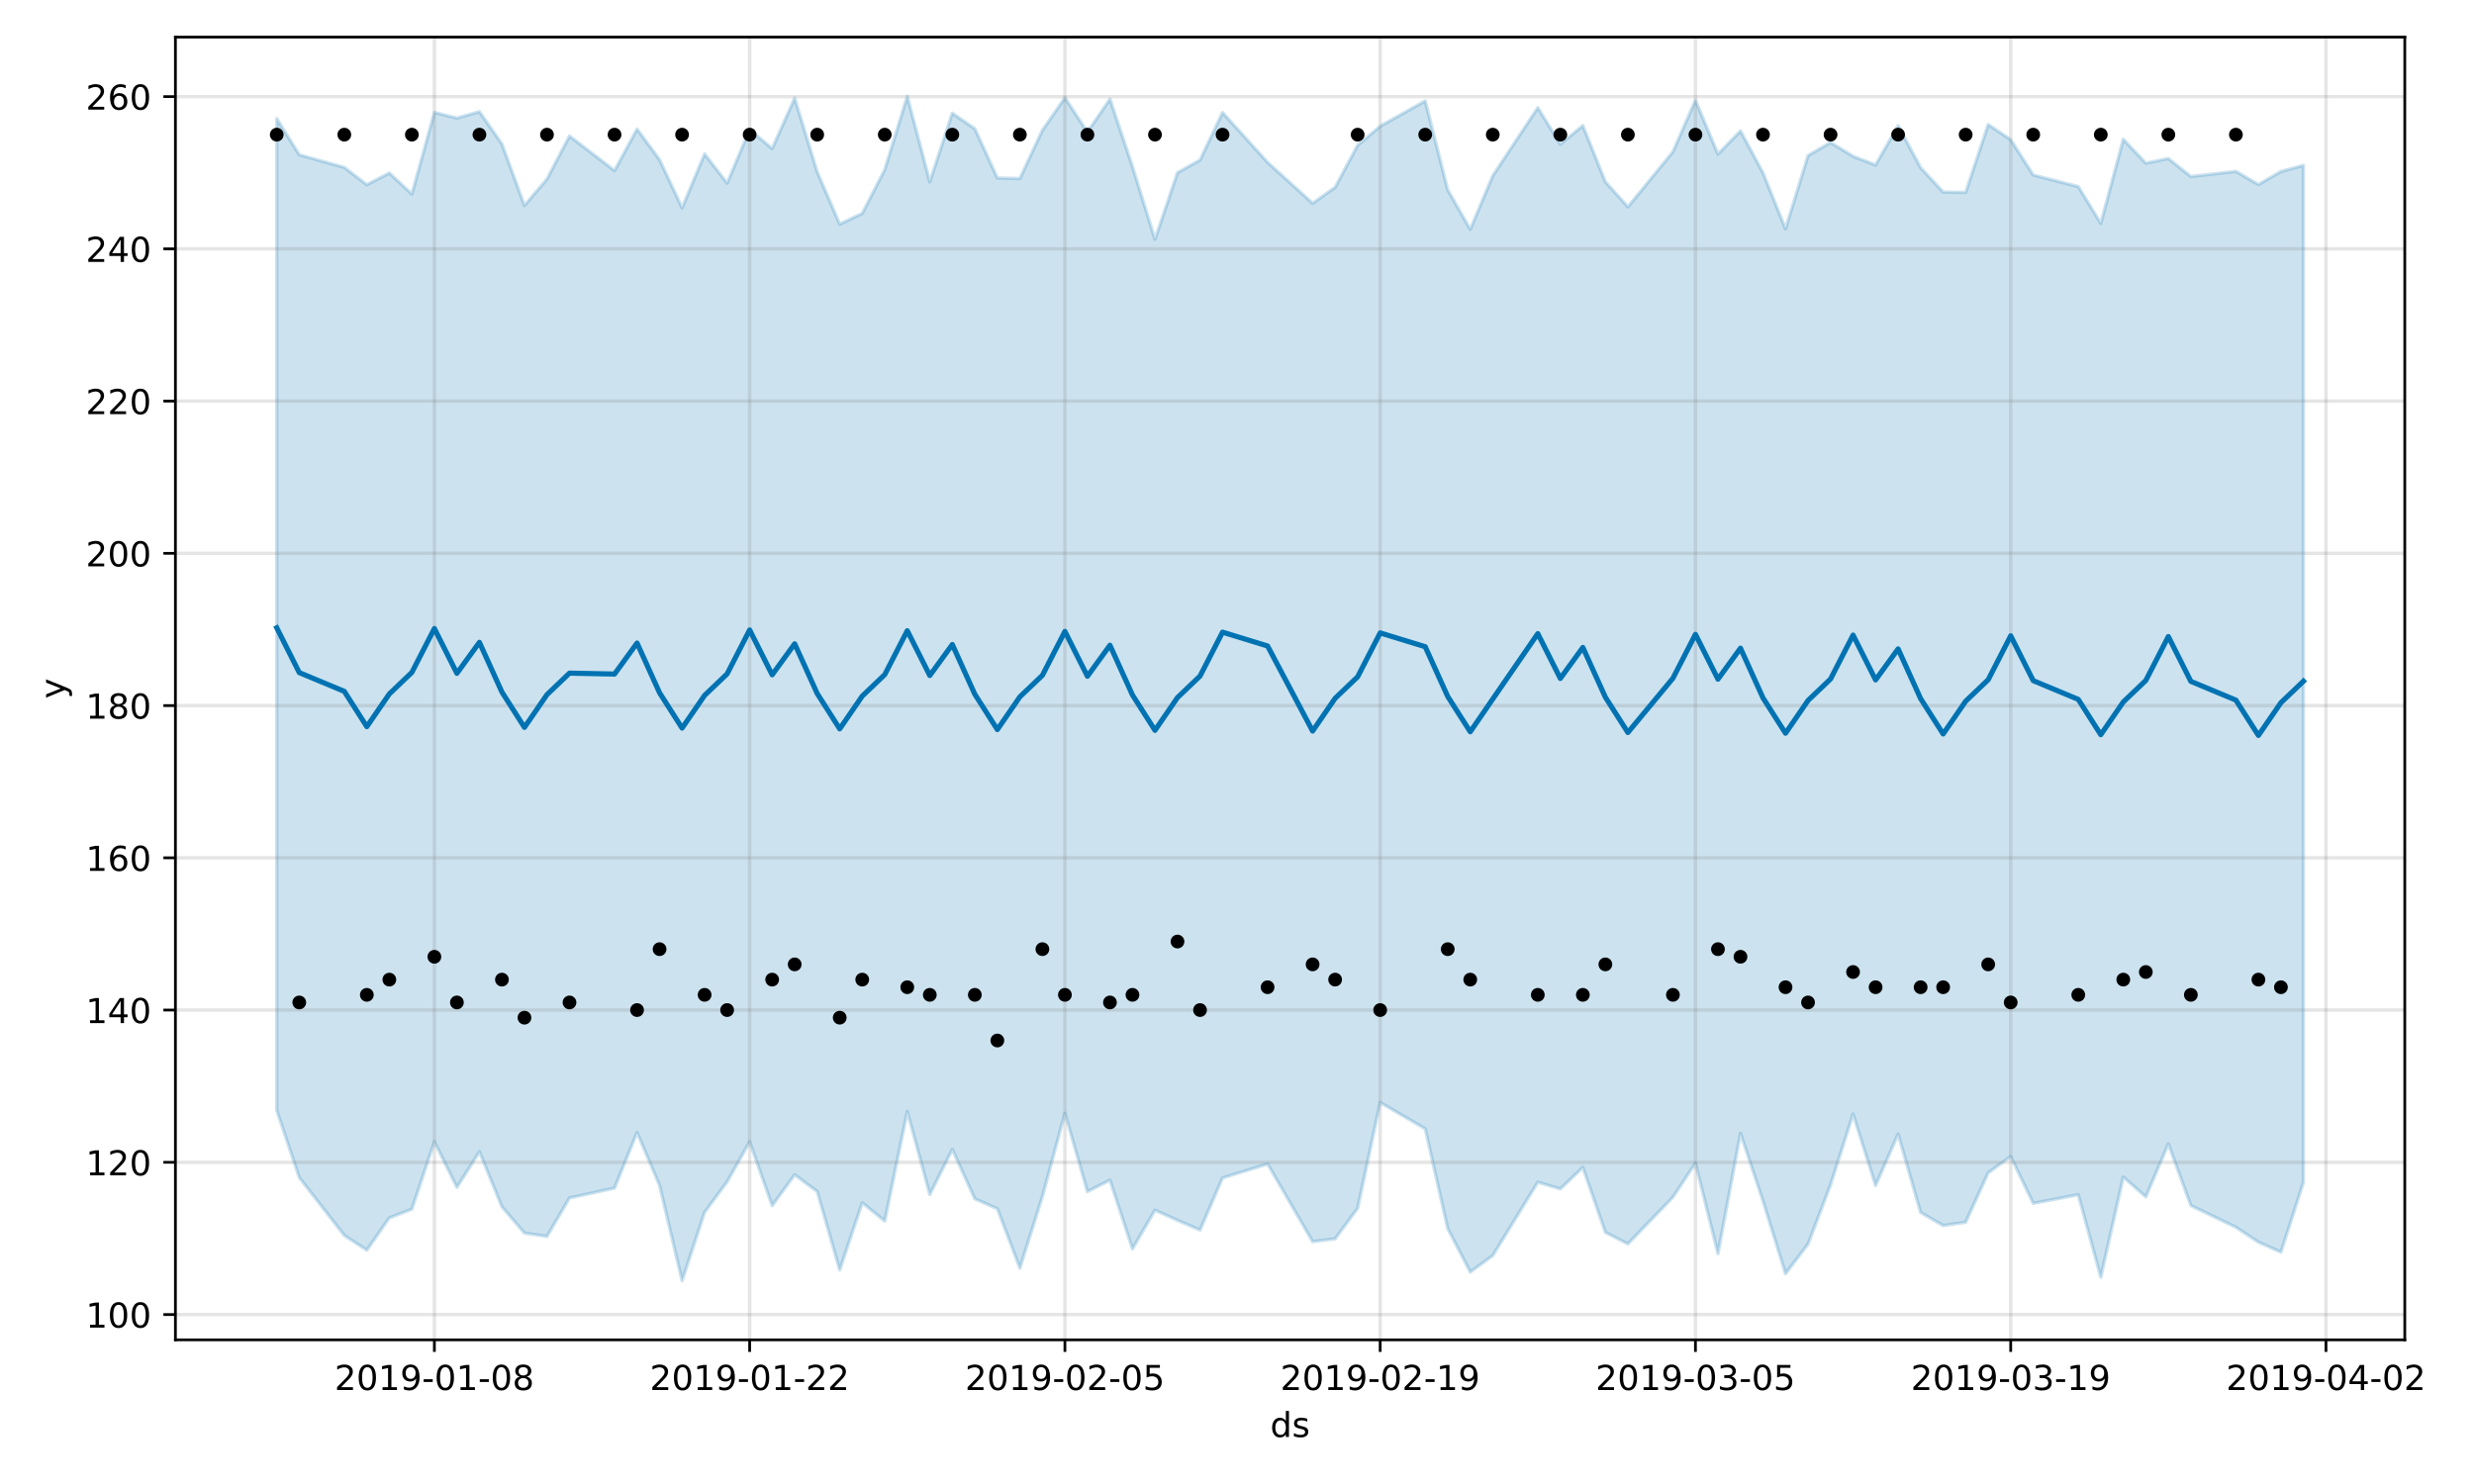 <?xml version="1.0" encoding="utf-8" standalone="no"?>
<!DOCTYPE svg PUBLIC "-//W3C//DTD SVG 1.1//EN"
  "http://www.w3.org/Graphics/SVG/1.1/DTD/svg11.dtd">
<!-- Created with matplotlib (https://matplotlib.org/) -->
<svg height="432pt" version="1.1" viewBox="0 0 720 432" width="720pt" xmlns="http://www.w3.org/2000/svg" xmlns:xlink="http://www.w3.org/1999/xlink">
 <defs>
  <style type="text/css">
*{stroke-linecap:butt;stroke-linejoin:round;}
  </style>
 </defs>
 <g id="figure_1">
  <g id="patch_1">
   <path d="M 0 432 
L 720 432 
L 720 0 
L 0 0 
z
" style="fill:#ffffff;"/>
  </g>
  <g id="axes_1">
   <g id="patch_2">
    <path d="M 51.05 390.04 
L 699.857 390.04 
L 699.857 10.8 
L 51.05 10.8 
z
" style="fill:#ffffff;"/>
   </g>
   <g id="PolyCollection_1">
    <defs>
     <path d="M 80.541 -397.468 
L 80.541 -108.766 
L 87.095 -89.204 
L 100.202 -72.346 
L 106.756 -68.083 
L 113.309 -77.482 
L 119.863 -80.003 
L 126.417 -99.634 
L 132.97 -86.35 
L 139.524 -96.705 
L 146.077 -80.695 
L 152.631 -73.048 
L 159.185 -72.069 
L 165.738 -83.266 
L 178.845 -86.144 
L 185.399 -102.339 
L 191.953 -86.919 
L 198.506 -59.198 
L 205.06 -79.098 
L 211.613 -87.971 
L 218.167 -99.622 
L 224.721 -81.027 
L 231.274 -90.027 
L 237.828 -85.134 
L 244.381 -62.305 
L 250.935 -81.858 
L 257.489 -76.547 
L 264.042 -108.426 
L 270.596 -84.281 
L 277.15 -97.373 
L 283.703 -83.009 
L 290.257 -80.15 
L 296.81 -62.847 
L 303.364 -83.656 
L 309.918 -107.929 
L 316.471 -85.116 
L 323.025 -88.45 
L 329.578 -68.441 
L 336.132 -79.708 
L 342.686 -76.749 
L 349.239 -73.929 
L 355.793 -89.102 
L 368.9 -93.151 
L 382.007 -70.564 
L 388.561 -71.38 
L 395.114 -80.275 
L 401.668 -111.058 
L 414.775 -103.406 
L 421.329 -74.339 
L 427.883 -61.708 
L 434.436 -66.494 
L 447.543 -87.852 
L 454.097 -85.899 
L 460.651 -92.165 
L 467.204 -73.252 
L 473.758 -69.889 
L 486.865 -83.482 
L 493.419 -93.404 
L 499.972 -67.049 
L 506.526 -102.064 
L 513.079 -82.387 
L 519.633 -61.208 
L 526.187 -69.84 
L 532.74 -87.109 
L 539.294 -107.666 
L 545.847 -86.898 
L 552.401 -101.845 
L 558.955 -79.045 
L 565.508 -75.235 
L 572.062 -76.193 
L 578.616 -90.599 
L 585.169 -95.333 
L 591.723 -81.697 
L 604.83 -84.207 
L 611.384 -60.19 
L 617.937 -89.364 
L 624.491 -83.597 
L 631.044 -98.983 
L 637.598 -81.053 
L 650.705 -74.745 
L 657.259 -70.41 
L 663.812 -67.496 
L 670.366 -87.833 
L 670.366 -383.849 
L 670.366 -383.849 
L 663.812 -382.079 
L 657.259 -378.272 
L 650.705 -382.11 
L 637.598 -380.61 
L 631.044 -385.848 
L 624.491 -384.49 
L 617.937 -391.439 
L 611.384 -366.982 
L 604.83 -377.692 
L 591.723 -381.058 
L 585.169 -391.337 
L 578.616 -395.736 
L 572.062 -375.99 
L 565.508 -376.092 
L 558.955 -383.181 
L 552.401 -395.43 
L 545.847 -383.972 
L 539.294 -386.499 
L 532.74 -390.521 
L 526.187 -386.705 
L 519.633 -365.388 
L 513.079 -381.691 
L 506.526 -393.877 
L 499.972 -387.136 
L 493.419 -402.811 
L 486.865 -387.81 
L 473.758 -371.775 
L 467.204 -379.083 
L 460.651 -395.426 
L 454.097 -390.023 
L 447.543 -400.653 
L 434.436 -380.835 
L 427.883 -365.224 
L 421.329 -376.726 
L 414.775 -402.622 
L 401.668 -395.254 
L 395.114 -389.712 
L 388.561 -377.466 
L 382.007 -372.825 
L 368.9 -384.738 
L 355.793 -399.237 
L 349.239 -385.402 
L 342.686 -381.723 
L 336.132 -362.334 
L 329.578 -383.512 
L 323.025 -403.151 
L 316.471 -393.562 
L 309.918 -403.54 
L 303.364 -394.077 
L 296.81 -380.03 
L 290.257 -380.189 
L 283.703 -394.52 
L 277.15 -399.047 
L 270.596 -379.077 
L 264.042 -403.962 
L 257.489 -382.637 
L 250.935 -369.864 
L 244.381 -366.756 
L 237.828 -381.96 
L 231.274 -403.438 
L 224.721 -388.738 
L 218.167 -394.278 
L 211.613 -378.671 
L 205.06 -387.169 
L 198.506 -371.495 
L 191.953 -385.511 
L 185.399 -394.43 
L 178.845 -382.34 
L 165.738 -392.387 
L 159.185 -379.887 
L 152.631 -372.176 
L 146.077 -390.091 
L 139.524 -399.482 
L 132.97 -397.622 
L 126.417 -399.262 
L 119.863 -375.503 
L 113.309 -381.626 
L 106.756 -378.233 
L 100.202 -383.268 
L 87.095 -386.936 
L 80.541 -397.468 
z
" id="m1adf122019" style="stroke:#0072b2;stroke-opacity:0.2;"/>
    </defs>
    <g clip-path="url(#p6f376d3b29)">
     <use style="fill:#0072b2;fill-opacity:0.2;stroke:#0072b2;stroke-opacity:0.2;" x="0" xlink:href="#m1adf122019" y="432"/>
    </g>
   </g>
   <g id="matplotlib.axis_1">
    <g id="xtick_1">
     <g id="line2d_1">
      <path clip-path="url(#p6f376d3b29)" d="M 126.417 390.04 
L 126.417 10.8 
" style="fill:none;stroke:#808080;stroke-linecap:square;stroke-opacity:0.2;"/>
     </g>
     <g id="line2d_2">
      <defs>
       <path d="M 0 0 
L 0 3.5 
" id="mf7293d7192" style="stroke:#000000;stroke-width:0.8;"/>
      </defs>
      <g>
       <use style="stroke:#000000;stroke-width:0.8;" x="126.417" xlink:href="#mf7293d7192" y="390.04"/>
      </g>
     </g>
     <g id="text_1">
      <!-- 2019-01-08 -->
      <defs>
       <path d="M 19.188 8.297 
L 53.609 8.297 
L 53.609 0 
L 7.328 0 
L 7.328 8.297 
Q 12.938 14.109 22.625 23.891 
Q 32.328 33.688 34.812 36.531 
Q 39.547 41.844 41.422 45.531 
Q 43.312 49.219 43.312 52.781 
Q 43.312 58.594 39.234 62.25 
Q 35.156 65.922 28.609 65.922 
Q 23.969 65.922 18.812 64.312 
Q 13.672 62.703 7.812 59.422 
L 7.812 69.391 
Q 13.766 71.781 18.938 73 
Q 24.125 74.219 28.422 74.219 
Q 39.75 74.219 46.484 68.547 
Q 53.219 62.891 53.219 53.422 
Q 53.219 48.922 51.531 44.891 
Q 49.859 40.875 45.406 35.406 
Q 44.188 33.984 37.641 27.219 
Q 31.109 20.453 19.188 8.297 
z
" id="DejaVuSans-50"/>
       <path d="M 31.781 66.406 
Q 24.172 66.406 20.328 58.906 
Q 16.5 51.422 16.5 36.375 
Q 16.5 21.391 20.328 13.891 
Q 24.172 6.391 31.781 6.391 
Q 39.453 6.391 43.281 13.891 
Q 47.125 21.391 47.125 36.375 
Q 47.125 51.422 43.281 58.906 
Q 39.453 66.406 31.781 66.406 
z
M 31.781 74.219 
Q 44.047 74.219 50.516 64.516 
Q 56.984 54.828 56.984 36.375 
Q 56.984 17.969 50.516 8.266 
Q 44.047 -1.422 31.781 -1.422 
Q 19.531 -1.422 13.062 8.266 
Q 6.594 17.969 6.594 36.375 
Q 6.594 54.828 13.062 64.516 
Q 19.531 74.219 31.781 74.219 
z
" id="DejaVuSans-48"/>
       <path d="M 12.406 8.297 
L 28.516 8.297 
L 28.516 63.922 
L 10.984 60.406 
L 10.984 69.391 
L 28.422 72.906 
L 38.281 72.906 
L 38.281 8.297 
L 54.391 8.297 
L 54.391 0 
L 12.406 0 
z
" id="DejaVuSans-49"/>
       <path d="M 10.984 1.516 
L 10.984 10.5 
Q 14.703 8.734 18.5 7.812 
Q 22.312 6.891 25.984 6.891 
Q 35.75 6.891 40.891 13.453 
Q 46.047 20.016 46.781 33.406 
Q 43.953 29.203 39.594 26.953 
Q 35.25 24.703 29.984 24.703 
Q 19.047 24.703 12.672 31.312 
Q 6.297 37.938 6.297 49.422 
Q 6.297 60.641 12.938 67.422 
Q 19.578 74.219 30.609 74.219 
Q 43.266 74.219 49.922 64.516 
Q 56.594 54.828 56.594 36.375 
Q 56.594 19.141 48.406 8.859 
Q 40.234 -1.422 26.422 -1.422 
Q 22.703 -1.422 18.891 -0.688 
Q 15.094 0.047 10.984 1.516 
z
M 30.609 32.422 
Q 37.25 32.422 41.125 36.953 
Q 45.016 41.5 45.016 49.422 
Q 45.016 57.281 41.125 61.844 
Q 37.25 66.406 30.609 66.406 
Q 23.969 66.406 20.094 61.844 
Q 16.219 57.281 16.219 49.422 
Q 16.219 41.5 20.094 36.953 
Q 23.969 32.422 30.609 32.422 
z
" id="DejaVuSans-57"/>
       <path d="M 4.891 31.391 
L 31.203 31.391 
L 31.203 23.391 
L 4.891 23.391 
z
" id="DejaVuSans-45"/>
       <path d="M 31.781 34.625 
Q 24.75 34.625 20.719 30.859 
Q 16.703 27.094 16.703 20.516 
Q 16.703 13.922 20.719 10.156 
Q 24.75 6.391 31.781 6.391 
Q 38.812 6.391 42.859 10.172 
Q 46.922 13.969 46.922 20.516 
Q 46.922 27.094 42.891 30.859 
Q 38.875 34.625 31.781 34.625 
z
M 21.922 38.812 
Q 15.578 40.375 12.031 44.719 
Q 8.5 49.078 8.5 55.328 
Q 8.5 64.062 14.719 69.141 
Q 20.953 74.219 31.781 74.219 
Q 42.672 74.219 48.875 69.141 
Q 55.078 64.062 55.078 55.328 
Q 55.078 49.078 51.531 44.719 
Q 48 40.375 41.703 38.812 
Q 48.828 37.156 52.797 32.312 
Q 56.781 27.484 56.781 20.516 
Q 56.781 9.906 50.312 4.234 
Q 43.844 -1.422 31.781 -1.422 
Q 19.734 -1.422 13.25 4.234 
Q 6.781 9.906 6.781 20.516 
Q 6.781 27.484 10.781 32.312 
Q 14.797 37.156 21.922 38.812 
z
M 18.312 54.391 
Q 18.312 48.734 21.844 45.562 
Q 25.391 42.391 31.781 42.391 
Q 38.141 42.391 41.719 45.562 
Q 45.312 48.734 45.312 54.391 
Q 45.312 60.062 41.719 63.234 
Q 38.141 66.406 31.781 66.406 
Q 25.391 66.406 21.844 63.234 
Q 18.312 60.062 18.312 54.391 
z
" id="DejaVuSans-56"/>
      </defs>
      <g transform="translate(97.359 404.638)scale(0.1 -0.1)">
       <use xlink:href="#DejaVuSans-50"/>
       <use x="63.623" xlink:href="#DejaVuSans-48"/>
       <use x="127.246" xlink:href="#DejaVuSans-49"/>
       <use x="190.869" xlink:href="#DejaVuSans-57"/>
       <use x="254.492" xlink:href="#DejaVuSans-45"/>
       <use x="290.576" xlink:href="#DejaVuSans-48"/>
       <use x="354.199" xlink:href="#DejaVuSans-49"/>
       <use x="417.822" xlink:href="#DejaVuSans-45"/>
       <use x="453.906" xlink:href="#DejaVuSans-48"/>
       <use x="517.529" xlink:href="#DejaVuSans-56"/>
      </g>
     </g>
    </g>
    <g id="xtick_2">
     <g id="line2d_3">
      <path clip-path="url(#p6f376d3b29)" d="M 218.167 390.04 
L 218.167 10.8 
" style="fill:none;stroke:#808080;stroke-linecap:square;stroke-opacity:0.2;"/>
     </g>
     <g id="line2d_4">
      <g>
       <use style="stroke:#000000;stroke-width:0.8;" x="218.167" xlink:href="#mf7293d7192" y="390.04"/>
      </g>
     </g>
     <g id="text_2">
      <!-- 2019-01-22 -->
      <g transform="translate(189.109 404.638)scale(0.1 -0.1)">
       <use xlink:href="#DejaVuSans-50"/>
       <use x="63.623" xlink:href="#DejaVuSans-48"/>
       <use x="127.246" xlink:href="#DejaVuSans-49"/>
       <use x="190.869" xlink:href="#DejaVuSans-57"/>
       <use x="254.492" xlink:href="#DejaVuSans-45"/>
       <use x="290.576" xlink:href="#DejaVuSans-48"/>
       <use x="354.199" xlink:href="#DejaVuSans-49"/>
       <use x="417.822" xlink:href="#DejaVuSans-45"/>
       <use x="453.906" xlink:href="#DejaVuSans-50"/>
       <use x="517.529" xlink:href="#DejaVuSans-50"/>
      </g>
     </g>
    </g>
    <g id="xtick_3">
     <g id="line2d_5">
      <path clip-path="url(#p6f376d3b29)" d="M 309.918 390.04 
L 309.918 10.8 
" style="fill:none;stroke:#808080;stroke-linecap:square;stroke-opacity:0.2;"/>
     </g>
     <g id="line2d_6">
      <g>
       <use style="stroke:#000000;stroke-width:0.8;" x="309.918" xlink:href="#mf7293d7192" y="390.04"/>
      </g>
     </g>
     <g id="text_3">
      <!-- 2019-02-05 -->
      <defs>
       <path d="M 10.797 72.906 
L 49.516 72.906 
L 49.516 64.594 
L 19.828 64.594 
L 19.828 46.734 
Q 21.969 47.469 24.109 47.828 
Q 26.266 48.188 28.422 48.188 
Q 40.625 48.188 47.75 41.5 
Q 54.891 34.812 54.891 23.391 
Q 54.891 11.625 47.562 5.094 
Q 40.234 -1.422 26.906 -1.422 
Q 22.312 -1.422 17.547 -0.641 
Q 12.797 0.141 7.719 1.703 
L 7.719 11.625 
Q 12.109 9.234 16.797 8.062 
Q 21.484 6.891 26.703 6.891 
Q 35.156 6.891 40.078 11.328 
Q 45.016 15.766 45.016 23.391 
Q 45.016 31 40.078 35.438 
Q 35.156 39.891 26.703 39.891 
Q 22.75 39.891 18.812 39.016 
Q 14.891 38.141 10.797 36.281 
z
" id="DejaVuSans-53"/>
      </defs>
      <g transform="translate(280.86 404.638)scale(0.1 -0.1)">
       <use xlink:href="#DejaVuSans-50"/>
       <use x="63.623" xlink:href="#DejaVuSans-48"/>
       <use x="127.246" xlink:href="#DejaVuSans-49"/>
       <use x="190.869" xlink:href="#DejaVuSans-57"/>
       <use x="254.492" xlink:href="#DejaVuSans-45"/>
       <use x="290.576" xlink:href="#DejaVuSans-48"/>
       <use x="354.199" xlink:href="#DejaVuSans-50"/>
       <use x="417.822" xlink:href="#DejaVuSans-45"/>
       <use x="453.906" xlink:href="#DejaVuSans-48"/>
       <use x="517.529" xlink:href="#DejaVuSans-53"/>
      </g>
     </g>
    </g>
    <g id="xtick_4">
     <g id="line2d_7">
      <path clip-path="url(#p6f376d3b29)" d="M 401.668 390.04 
L 401.668 10.8 
" style="fill:none;stroke:#808080;stroke-linecap:square;stroke-opacity:0.2;"/>
     </g>
     <g id="line2d_8">
      <g>
       <use style="stroke:#000000;stroke-width:0.8;" x="401.668" xlink:href="#mf7293d7192" y="390.04"/>
      </g>
     </g>
     <g id="text_4">
      <!-- 2019-02-19 -->
      <g transform="translate(372.61 404.638)scale(0.1 -0.1)">
       <use xlink:href="#DejaVuSans-50"/>
       <use x="63.623" xlink:href="#DejaVuSans-48"/>
       <use x="127.246" xlink:href="#DejaVuSans-49"/>
       <use x="190.869" xlink:href="#DejaVuSans-57"/>
       <use x="254.492" xlink:href="#DejaVuSans-45"/>
       <use x="290.576" xlink:href="#DejaVuSans-48"/>
       <use x="354.199" xlink:href="#DejaVuSans-50"/>
       <use x="417.822" xlink:href="#DejaVuSans-45"/>
       <use x="453.906" xlink:href="#DejaVuSans-49"/>
       <use x="517.529" xlink:href="#DejaVuSans-57"/>
      </g>
     </g>
    </g>
    <g id="xtick_5">
     <g id="line2d_9">
      <path clip-path="url(#p6f376d3b29)" d="M 493.419 390.04 
L 493.419 10.8 
" style="fill:none;stroke:#808080;stroke-linecap:square;stroke-opacity:0.2;"/>
     </g>
     <g id="line2d_10">
      <g>
       <use style="stroke:#000000;stroke-width:0.8;" x="493.419" xlink:href="#mf7293d7192" y="390.04"/>
      </g>
     </g>
     <g id="text_5">
      <!-- 2019-03-05 -->
      <defs>
       <path d="M 40.578 39.312 
Q 47.656 37.797 51.625 33 
Q 55.609 28.219 55.609 21.188 
Q 55.609 10.406 48.188 4.484 
Q 40.766 -1.422 27.094 -1.422 
Q 22.516 -1.422 17.656 -0.516 
Q 12.797 0.391 7.625 2.203 
L 7.625 11.719 
Q 11.719 9.328 16.594 8.109 
Q 21.484 6.891 26.812 6.891 
Q 36.078 6.891 40.938 10.547 
Q 45.797 14.203 45.797 21.188 
Q 45.797 27.641 41.281 31.266 
Q 36.766 34.906 28.719 34.906 
L 20.219 34.906 
L 20.219 43.016 
L 29.109 43.016 
Q 36.375 43.016 40.234 45.922 
Q 44.094 48.828 44.094 54.297 
Q 44.094 59.906 40.109 62.906 
Q 36.141 65.922 28.719 65.922 
Q 24.656 65.922 20.016 65.031 
Q 15.375 64.156 9.812 62.312 
L 9.812 71.094 
Q 15.438 72.656 20.344 73.438 
Q 25.25 74.219 29.594 74.219 
Q 40.828 74.219 47.359 69.109 
Q 53.906 64.016 53.906 55.328 
Q 53.906 49.266 50.438 45.094 
Q 46.969 40.922 40.578 39.312 
z
" id="DejaVuSans-51"/>
      </defs>
      <g transform="translate(464.361 404.638)scale(0.1 -0.1)">
       <use xlink:href="#DejaVuSans-50"/>
       <use x="63.623" xlink:href="#DejaVuSans-48"/>
       <use x="127.246" xlink:href="#DejaVuSans-49"/>
       <use x="190.869" xlink:href="#DejaVuSans-57"/>
       <use x="254.492" xlink:href="#DejaVuSans-45"/>
       <use x="290.576" xlink:href="#DejaVuSans-48"/>
       <use x="354.199" xlink:href="#DejaVuSans-51"/>
       <use x="417.822" xlink:href="#DejaVuSans-45"/>
       <use x="453.906" xlink:href="#DejaVuSans-48"/>
       <use x="517.529" xlink:href="#DejaVuSans-53"/>
      </g>
     </g>
    </g>
    <g id="xtick_6">
     <g id="line2d_11">
      <path clip-path="url(#p6f376d3b29)" d="M 585.169 390.04 
L 585.169 10.8 
" style="fill:none;stroke:#808080;stroke-linecap:square;stroke-opacity:0.2;"/>
     </g>
     <g id="line2d_12">
      <g>
       <use style="stroke:#000000;stroke-width:0.8;" x="585.169" xlink:href="#mf7293d7192" y="390.04"/>
      </g>
     </g>
     <g id="text_6">
      <!-- 2019-03-19 -->
      <g transform="translate(556.111 404.638)scale(0.1 -0.1)">
       <use xlink:href="#DejaVuSans-50"/>
       <use x="63.623" xlink:href="#DejaVuSans-48"/>
       <use x="127.246" xlink:href="#DejaVuSans-49"/>
       <use x="190.869" xlink:href="#DejaVuSans-57"/>
       <use x="254.492" xlink:href="#DejaVuSans-45"/>
       <use x="290.576" xlink:href="#DejaVuSans-48"/>
       <use x="354.199" xlink:href="#DejaVuSans-51"/>
       <use x="417.822" xlink:href="#DejaVuSans-45"/>
       <use x="453.906" xlink:href="#DejaVuSans-49"/>
       <use x="517.529" xlink:href="#DejaVuSans-57"/>
      </g>
     </g>
    </g>
    <g id="xtick_7">
     <g id="line2d_13">
      <path clip-path="url(#p6f376d3b29)" d="M 676.92 390.04 
L 676.92 10.8 
" style="fill:none;stroke:#808080;stroke-linecap:square;stroke-opacity:0.2;"/>
     </g>
     <g id="line2d_14">
      <g>
       <use style="stroke:#000000;stroke-width:0.8;" x="676.92" xlink:href="#mf7293d7192" y="390.04"/>
      </g>
     </g>
     <g id="text_7">
      <!-- 2019-04-02 -->
      <defs>
       <path d="M 37.797 64.312 
L 12.891 25.391 
L 37.797 25.391 
z
M 35.203 72.906 
L 47.609 72.906 
L 47.609 25.391 
L 58.016 25.391 
L 58.016 17.188 
L 47.609 17.188 
L 47.609 0 
L 37.797 0 
L 37.797 17.188 
L 4.891 17.188 
L 4.891 26.703 
z
" id="DejaVuSans-52"/>
      </defs>
      <g transform="translate(647.862 404.638)scale(0.1 -0.1)">
       <use xlink:href="#DejaVuSans-50"/>
       <use x="63.623" xlink:href="#DejaVuSans-48"/>
       <use x="127.246" xlink:href="#DejaVuSans-49"/>
       <use x="190.869" xlink:href="#DejaVuSans-57"/>
       <use x="254.492" xlink:href="#DejaVuSans-45"/>
       <use x="290.576" xlink:href="#DejaVuSans-48"/>
       <use x="354.199" xlink:href="#DejaVuSans-52"/>
       <use x="417.822" xlink:href="#DejaVuSans-45"/>
       <use x="453.906" xlink:href="#DejaVuSans-48"/>
       <use x="517.529" xlink:href="#DejaVuSans-50"/>
      </g>
     </g>
    </g>
    <g id="text_8">
     <!-- ds -->
     <defs>
      <path d="M 45.406 46.391 
L 45.406 75.984 
L 54.391 75.984 
L 54.391 0 
L 45.406 0 
L 45.406 8.203 
Q 42.578 3.328 38.25 0.953 
Q 33.938 -1.422 27.875 -1.422 
Q 17.969 -1.422 11.734 6.484 
Q 5.516 14.406 5.516 27.297 
Q 5.516 40.188 11.734 48.094 
Q 17.969 56 27.875 56 
Q 33.938 56 38.25 53.625 
Q 42.578 51.266 45.406 46.391 
z
M 14.797 27.297 
Q 14.797 17.391 18.875 11.75 
Q 22.953 6.109 30.078 6.109 
Q 37.203 6.109 41.297 11.75 
Q 45.406 17.391 45.406 27.297 
Q 45.406 37.203 41.297 42.844 
Q 37.203 48.484 30.078 48.484 
Q 22.953 48.484 18.875 42.844 
Q 14.797 37.203 14.797 27.297 
z
" id="DejaVuSans-100"/>
      <path d="M 44.281 53.078 
L 44.281 44.578 
Q 40.484 46.531 36.375 47.5 
Q 32.281 48.484 27.875 48.484 
Q 21.188 48.484 17.844 46.438 
Q 14.5 44.391 14.5 40.281 
Q 14.5 37.156 16.891 35.375 
Q 19.281 33.594 26.516 31.984 
L 29.594 31.297 
Q 39.156 29.25 43.188 25.516 
Q 47.219 21.781 47.219 15.094 
Q 47.219 7.469 41.188 3.016 
Q 35.156 -1.422 24.609 -1.422 
Q 20.219 -1.422 15.453 -0.562 
Q 10.688 0.297 5.422 2 
L 5.422 11.281 
Q 10.406 8.688 15.234 7.391 
Q 20.062 6.109 24.812 6.109 
Q 31.156 6.109 34.562 8.281 
Q 37.984 10.453 37.984 14.406 
Q 37.984 18.062 35.516 20.016 
Q 33.062 21.969 24.703 23.781 
L 21.578 24.516 
Q 13.234 26.266 9.516 29.906 
Q 5.812 33.547 5.812 39.891 
Q 5.812 47.609 11.281 51.797 
Q 16.75 56 26.812 56 
Q 31.781 56 36.172 55.266 
Q 40.578 54.547 44.281 53.078 
z
" id="DejaVuSans-115"/>
     </defs>
     <g transform="translate(369.675 418.317)scale(0.1 -0.1)">
      <use xlink:href="#DejaVuSans-100"/>
      <use x="63.477" xlink:href="#DejaVuSans-115"/>
     </g>
    </g>
   </g>
   <g id="matplotlib.axis_2">
    <g id="ytick_1">
     <g id="line2d_15">
      <path clip-path="url(#p6f376d3b29)" d="M 51.05 382.672 
L 699.857 382.672 
" style="fill:none;stroke:#808080;stroke-linecap:square;stroke-opacity:0.2;"/>
     </g>
     <g id="line2d_16">
      <defs>
       <path d="M 0 0 
L -3.5 0 
" id="mdd871e3851" style="stroke:#000000;stroke-width:0.8;"/>
      </defs>
      <g>
       <use style="stroke:#000000;stroke-width:0.8;" x="51.05" xlink:href="#mdd871e3851" y="382.672"/>
      </g>
     </g>
     <g id="text_9">
      <!-- 100 -->
      <g transform="translate(24.962 386.471)scale(0.1 -0.1)">
       <use xlink:href="#DejaVuSans-49"/>
       <use x="63.623" xlink:href="#DejaVuSans-48"/>
       <use x="127.246" xlink:href="#DejaVuSans-48"/>
      </g>
     </g>
    </g>
    <g id="ytick_2">
     <g id="line2d_17">
      <path clip-path="url(#p6f376d3b29)" d="M 51.05 338.353 
L 699.857 338.353 
" style="fill:none;stroke:#808080;stroke-linecap:square;stroke-opacity:0.2;"/>
     </g>
     <g id="line2d_18">
      <g>
       <use style="stroke:#000000;stroke-width:0.8;" x="51.05" xlink:href="#mdd871e3851" y="338.353"/>
      </g>
     </g>
     <g id="text_10">
      <!-- 120 -->
      <g transform="translate(24.962 342.152)scale(0.1 -0.1)">
       <use xlink:href="#DejaVuSans-49"/>
       <use x="63.623" xlink:href="#DejaVuSans-50"/>
       <use x="127.246" xlink:href="#DejaVuSans-48"/>
      </g>
     </g>
    </g>
    <g id="ytick_3">
     <g id="line2d_19">
      <path clip-path="url(#p6f376d3b29)" d="M 51.05 294.034 
L 699.857 294.034 
" style="fill:none;stroke:#808080;stroke-linecap:square;stroke-opacity:0.2;"/>
     </g>
     <g id="line2d_20">
      <g>
       <use style="stroke:#000000;stroke-width:0.8;" x="51.05" xlink:href="#mdd871e3851" y="294.034"/>
      </g>
     </g>
     <g id="text_11">
      <!-- 140 -->
      <g transform="translate(24.962 297.833)scale(0.1 -0.1)">
       <use xlink:href="#DejaVuSans-49"/>
       <use x="63.623" xlink:href="#DejaVuSans-52"/>
       <use x="127.246" xlink:href="#DejaVuSans-48"/>
      </g>
     </g>
    </g>
    <g id="ytick_4">
     <g id="line2d_21">
      <path clip-path="url(#p6f376d3b29)" d="M 51.05 249.715 
L 699.857 249.715 
" style="fill:none;stroke:#808080;stroke-linecap:square;stroke-opacity:0.2;"/>
     </g>
     <g id="line2d_22">
      <g>
       <use style="stroke:#000000;stroke-width:0.8;" x="51.05" xlink:href="#mdd871e3851" y="249.715"/>
      </g>
     </g>
     <g id="text_12">
      <!-- 160 -->
      <defs>
       <path d="M 33.016 40.375 
Q 26.375 40.375 22.484 35.828 
Q 18.609 31.297 18.609 23.391 
Q 18.609 15.531 22.484 10.953 
Q 26.375 6.391 33.016 6.391 
Q 39.656 6.391 43.531 10.953 
Q 47.406 15.531 47.406 23.391 
Q 47.406 31.297 43.531 35.828 
Q 39.656 40.375 33.016 40.375 
z
M 52.594 71.297 
L 52.594 62.312 
Q 48.875 64.062 45.094 64.984 
Q 41.312 65.922 37.594 65.922 
Q 27.828 65.922 22.672 59.328 
Q 17.531 52.734 16.797 39.406 
Q 19.672 43.656 24.016 45.922 
Q 28.375 48.188 33.594 48.188 
Q 44.578 48.188 50.953 41.516 
Q 57.328 34.859 57.328 23.391 
Q 57.328 12.156 50.688 5.359 
Q 44.047 -1.422 33.016 -1.422 
Q 20.359 -1.422 13.672 8.266 
Q 6.984 17.969 6.984 36.375 
Q 6.984 53.656 15.188 63.938 
Q 23.391 74.219 37.203 74.219 
Q 40.922 74.219 44.703 73.484 
Q 48.484 72.75 52.594 71.297 
z
" id="DejaVuSans-54"/>
      </defs>
      <g transform="translate(24.962 253.514)scale(0.1 -0.1)">
       <use xlink:href="#DejaVuSans-49"/>
       <use x="63.623" xlink:href="#DejaVuSans-54"/>
       <use x="127.246" xlink:href="#DejaVuSans-48"/>
      </g>
     </g>
    </g>
    <g id="ytick_5">
     <g id="line2d_23">
      <path clip-path="url(#p6f376d3b29)" d="M 51.05 205.396 
L 699.857 205.396 
" style="fill:none;stroke:#808080;stroke-linecap:square;stroke-opacity:0.2;"/>
     </g>
     <g id="line2d_24">
      <g>
       <use style="stroke:#000000;stroke-width:0.8;" x="51.05" xlink:href="#mdd871e3851" y="205.396"/>
      </g>
     </g>
     <g id="text_13">
      <!-- 180 -->
      <g transform="translate(24.962 209.195)scale(0.1 -0.1)">
       <use xlink:href="#DejaVuSans-49"/>
       <use x="63.623" xlink:href="#DejaVuSans-56"/>
       <use x="127.246" xlink:href="#DejaVuSans-48"/>
      </g>
     </g>
    </g>
    <g id="ytick_6">
     <g id="line2d_25">
      <path clip-path="url(#p6f376d3b29)" d="M 51.05 161.077 
L 699.857 161.077 
" style="fill:none;stroke:#808080;stroke-linecap:square;stroke-opacity:0.2;"/>
     </g>
     <g id="line2d_26">
      <g>
       <use style="stroke:#000000;stroke-width:0.8;" x="51.05" xlink:href="#mdd871e3851" y="161.077"/>
      </g>
     </g>
     <g id="text_14">
      <!-- 200 -->
      <g transform="translate(24.962 164.876)scale(0.1 -0.1)">
       <use xlink:href="#DejaVuSans-50"/>
       <use x="63.623" xlink:href="#DejaVuSans-48"/>
       <use x="127.246" xlink:href="#DejaVuSans-48"/>
      </g>
     </g>
    </g>
    <g id="ytick_7">
     <g id="line2d_27">
      <path clip-path="url(#p6f376d3b29)" d="M 51.05 116.758 
L 699.857 116.758 
" style="fill:none;stroke:#808080;stroke-linecap:square;stroke-opacity:0.2;"/>
     </g>
     <g id="line2d_28">
      <g>
       <use style="stroke:#000000;stroke-width:0.8;" x="51.05" xlink:href="#mdd871e3851" y="116.758"/>
      </g>
     </g>
     <g id="text_15">
      <!-- 220 -->
      <g transform="translate(24.962 120.557)scale(0.1 -0.1)">
       <use xlink:href="#DejaVuSans-50"/>
       <use x="63.623" xlink:href="#DejaVuSans-50"/>
       <use x="127.246" xlink:href="#DejaVuSans-48"/>
      </g>
     </g>
    </g>
    <g id="ytick_8">
     <g id="line2d_29">
      <path clip-path="url(#p6f376d3b29)" d="M 51.05 72.439 
L 699.857 72.439 
" style="fill:none;stroke:#808080;stroke-linecap:square;stroke-opacity:0.2;"/>
     </g>
     <g id="line2d_30">
      <g>
       <use style="stroke:#000000;stroke-width:0.8;" x="51.05" xlink:href="#mdd871e3851" y="72.439"/>
      </g>
     </g>
     <g id="text_16">
      <!-- 240 -->
      <g transform="translate(24.962 76.238)scale(0.1 -0.1)">
       <use xlink:href="#DejaVuSans-50"/>
       <use x="63.623" xlink:href="#DejaVuSans-52"/>
       <use x="127.246" xlink:href="#DejaVuSans-48"/>
      </g>
     </g>
    </g>
    <g id="ytick_9">
     <g id="line2d_31">
      <path clip-path="url(#p6f376d3b29)" d="M 51.05 28.12 
L 699.857 28.12 
" style="fill:none;stroke:#808080;stroke-linecap:square;stroke-opacity:0.2;"/>
     </g>
     <g id="line2d_32">
      <g>
       <use style="stroke:#000000;stroke-width:0.8;" x="51.05" xlink:href="#mdd871e3851" y="28.12"/>
      </g>
     </g>
     <g id="text_17">
      <!-- 260 -->
      <g transform="translate(24.962 31.919)scale(0.1 -0.1)">
       <use xlink:href="#DejaVuSans-50"/>
       <use x="63.623" xlink:href="#DejaVuSans-54"/>
       <use x="127.246" xlink:href="#DejaVuSans-48"/>
      </g>
     </g>
    </g>
    <g id="text_18">
     <!-- y -->
     <defs>
      <path d="M 32.172 -5.078 
Q 28.375 -14.844 24.75 -17.812 
Q 21.141 -20.797 15.094 -20.797 
L 7.906 -20.797 
L 7.906 -13.281 
L 13.188 -13.281 
Q 16.891 -13.281 18.938 -11.516 
Q 21 -9.766 23.484 -3.219 
L 25.094 0.875 
L 2.984 54.688 
L 12.5 54.688 
L 29.594 11.922 
L 46.688 54.688 
L 56.203 54.688 
z
" id="DejaVuSans-121"/>
     </defs>
     <g transform="translate(18.883 203.379)rotate(-90)scale(0.1 -0.1)">
      <use xlink:href="#DejaVuSans-121"/>
     </g>
    </g>
   </g>
   <g id="line2d_33">
    <defs>
     <path d="M 0 1.5 
C 0.398 1.5 0.779 1.342 1.061 1.061 
C 1.342 0.779 1.5 0.398 1.5 0 
C 1.5 -0.398 1.342 -0.779 1.061 -1.061 
C 0.779 -1.342 0.398 -1.5 0 -1.5 
C -0.398 -1.5 -0.779 -1.342 -1.061 -1.061 
C -1.342 -0.779 -1.5 -0.398 -1.5 0 
C -1.5 0.398 -1.342 0.779 -1.061 1.061 
C -0.779 1.342 -0.398 1.5 0 1.5 
z
" id="mb9fec30ab4" style="stroke:#000000;"/>
    </defs>
    <g clip-path="url(#p6f376d3b29)">
     <use style="stroke:#000000;" x="80.541" xlink:href="#mb9fec30ab4" y="39.2"/>
     <use style="stroke:#000000;" x="87.095" xlink:href="#mb9fec30ab4" y="291.818"/>
     <use style="stroke:#000000;" x="100.202" xlink:href="#mb9fec30ab4" y="39.2"/>
     <use style="stroke:#000000;" x="106.756" xlink:href="#mb9fec30ab4" y="289.602"/>
     <use style="stroke:#000000;" x="113.309" xlink:href="#mb9fec30ab4" y="285.17"/>
     <use style="stroke:#000000;" x="119.863" xlink:href="#mb9fec30ab4" y="39.2"/>
     <use style="stroke:#000000;" x="126.417" xlink:href="#mb9fec30ab4" y="278.522"/>
     <use style="stroke:#000000;" x="132.97" xlink:href="#mb9fec30ab4" y="291.818"/>
     <use style="stroke:#000000;" x="139.524" xlink:href="#mb9fec30ab4" y="39.2"/>
     <use style="stroke:#000000;" x="146.077" xlink:href="#mb9fec30ab4" y="285.17"/>
     <use style="stroke:#000000;" x="152.631" xlink:href="#mb9fec30ab4" y="296.25"/>
     <use style="stroke:#000000;" x="159.185" xlink:href="#mb9fec30ab4" y="39.2"/>
     <use style="stroke:#000000;" x="165.738" xlink:href="#mb9fec30ab4" y="291.818"/>
     <use style="stroke:#000000;" x="178.845" xlink:href="#mb9fec30ab4" y="39.2"/>
     <use style="stroke:#000000;" x="185.399" xlink:href="#mb9fec30ab4" y="294.034"/>
     <use style="stroke:#000000;" x="191.953" xlink:href="#mb9fec30ab4" y="276.306"/>
     <use style="stroke:#000000;" x="198.506" xlink:href="#mb9fec30ab4" y="39.2"/>
     <use style="stroke:#000000;" x="205.06" xlink:href="#mb9fec30ab4" y="289.602"/>
     <use style="stroke:#000000;" x="211.613" xlink:href="#mb9fec30ab4" y="294.034"/>
     <use style="stroke:#000000;" x="218.167" xlink:href="#mb9fec30ab4" y="39.2"/>
     <use style="stroke:#000000;" x="224.721" xlink:href="#mb9fec30ab4" y="285.17"/>
     <use style="stroke:#000000;" x="231.274" xlink:href="#mb9fec30ab4" y="280.738"/>
     <use style="stroke:#000000;" x="237.828" xlink:href="#mb9fec30ab4" y="39.2"/>
     <use style="stroke:#000000;" x="244.381" xlink:href="#mb9fec30ab4" y="296.25"/>
     <use style="stroke:#000000;" x="250.935" xlink:href="#mb9fec30ab4" y="285.17"/>
     <use style="stroke:#000000;" x="257.489" xlink:href="#mb9fec30ab4" y="39.2"/>
     <use style="stroke:#000000;" x="264.042" xlink:href="#mb9fec30ab4" y="287.386"/>
     <use style="stroke:#000000;" x="270.596" xlink:href="#mb9fec30ab4" y="289.602"/>
     <use style="stroke:#000000;" x="277.15" xlink:href="#mb9fec30ab4" y="39.2"/>
     <use style="stroke:#000000;" x="283.703" xlink:href="#mb9fec30ab4" y="289.602"/>
     <use style="stroke:#000000;" x="290.257" xlink:href="#mb9fec30ab4" y="302.898"/>
     <use style="stroke:#000000;" x="296.81" xlink:href="#mb9fec30ab4" y="39.2"/>
     <use style="stroke:#000000;" x="303.364" xlink:href="#mb9fec30ab4" y="276.306"/>
     <use style="stroke:#000000;" x="309.918" xlink:href="#mb9fec30ab4" y="289.602"/>
     <use style="stroke:#000000;" x="316.471" xlink:href="#mb9fec30ab4" y="39.2"/>
     <use style="stroke:#000000;" x="323.025" xlink:href="#mb9fec30ab4" y="291.818"/>
     <use style="stroke:#000000;" x="329.578" xlink:href="#mb9fec30ab4" y="289.602"/>
     <use style="stroke:#000000;" x="336.132" xlink:href="#mb9fec30ab4" y="39.2"/>
     <use style="stroke:#000000;" x="342.686" xlink:href="#mb9fec30ab4" y="274.09"/>
     <use style="stroke:#000000;" x="349.239" xlink:href="#mb9fec30ab4" y="294.034"/>
     <use style="stroke:#000000;" x="355.793" xlink:href="#mb9fec30ab4" y="39.2"/>
     <use style="stroke:#000000;" x="368.9" xlink:href="#mb9fec30ab4" y="287.386"/>
     <use style="stroke:#000000;" x="382.007" xlink:href="#mb9fec30ab4" y="280.738"/>
     <use style="stroke:#000000;" x="388.561" xlink:href="#mb9fec30ab4" y="285.17"/>
     <use style="stroke:#000000;" x="395.114" xlink:href="#mb9fec30ab4" y="39.2"/>
     <use style="stroke:#000000;" x="401.668" xlink:href="#mb9fec30ab4" y="294.034"/>
     <use style="stroke:#000000;" x="414.775" xlink:href="#mb9fec30ab4" y="39.2"/>
     <use style="stroke:#000000;" x="421.329" xlink:href="#mb9fec30ab4" y="276.306"/>
     <use style="stroke:#000000;" x="427.883" xlink:href="#mb9fec30ab4" y="285.17"/>
     <use style="stroke:#000000;" x="434.436" xlink:href="#mb9fec30ab4" y="39.2"/>
     <use style="stroke:#000000;" x="447.543" xlink:href="#mb9fec30ab4" y="289.602"/>
     <use style="stroke:#000000;" x="454.097" xlink:href="#mb9fec30ab4" y="39.2"/>
     <use style="stroke:#000000;" x="460.651" xlink:href="#mb9fec30ab4" y="289.602"/>
     <use style="stroke:#000000;" x="467.204" xlink:href="#mb9fec30ab4" y="280.738"/>
     <use style="stroke:#000000;" x="473.758" xlink:href="#mb9fec30ab4" y="39.2"/>
     <use style="stroke:#000000;" x="486.865" xlink:href="#mb9fec30ab4" y="289.602"/>
     <use style="stroke:#000000;" x="493.419" xlink:href="#mb9fec30ab4" y="39.2"/>
     <use style="stroke:#000000;" x="499.972" xlink:href="#mb9fec30ab4" y="276.306"/>
     <use style="stroke:#000000;" x="506.526" xlink:href="#mb9fec30ab4" y="278.522"/>
     <use style="stroke:#000000;" x="513.079" xlink:href="#mb9fec30ab4" y="39.2"/>
     <use style="stroke:#000000;" x="519.633" xlink:href="#mb9fec30ab4" y="287.386"/>
     <use style="stroke:#000000;" x="526.187" xlink:href="#mb9fec30ab4" y="291.818"/>
     <use style="stroke:#000000;" x="532.74" xlink:href="#mb9fec30ab4" y="39.2"/>
     <use style="stroke:#000000;" x="539.294" xlink:href="#mb9fec30ab4" y="282.954"/>
     <use style="stroke:#000000;" x="545.847" xlink:href="#mb9fec30ab4" y="287.386"/>
     <use style="stroke:#000000;" x="552.401" xlink:href="#mb9fec30ab4" y="39.2"/>
     <use style="stroke:#000000;" x="558.955" xlink:href="#mb9fec30ab4" y="287.386"/>
     <use style="stroke:#000000;" x="565.508" xlink:href="#mb9fec30ab4" y="287.386"/>
     <use style="stroke:#000000;" x="572.062" xlink:href="#mb9fec30ab4" y="39.2"/>
     <use style="stroke:#000000;" x="578.616" xlink:href="#mb9fec30ab4" y="280.738"/>
     <use style="stroke:#000000;" x="585.169" xlink:href="#mb9fec30ab4" y="291.818"/>
     <use style="stroke:#000000;" x="591.723" xlink:href="#mb9fec30ab4" y="39.2"/>
     <use style="stroke:#000000;" x="604.83" xlink:href="#mb9fec30ab4" y="289.602"/>
     <use style="stroke:#000000;" x="611.384" xlink:href="#mb9fec30ab4" y="39.2"/>
     <use style="stroke:#000000;" x="617.937" xlink:href="#mb9fec30ab4" y="285.17"/>
     <use style="stroke:#000000;" x="624.491" xlink:href="#mb9fec30ab4" y="282.954"/>
     <use style="stroke:#000000;" x="631.044" xlink:href="#mb9fec30ab4" y="39.2"/>
     <use style="stroke:#000000;" x="637.598" xlink:href="#mb9fec30ab4" y="289.602"/>
     <use style="stroke:#000000;" x="650.705" xlink:href="#mb9fec30ab4" y="39.2"/>
     <use style="stroke:#000000;" x="657.259" xlink:href="#mb9fec30ab4" y="285.17"/>
     <use style="stroke:#000000;" x="663.812" xlink:href="#mb9fec30ab4" y="287.386"/>
    </g>
   </g>
   <g id="line2d_34">
    <path clip-path="url(#p6f376d3b29)" d="M 80.541 182.753 
L 87.095 195.797 
L 100.202 201.256 
L 106.756 211.533 
L 113.309 201.999 
L 119.863 195.741 
L 126.417 182.965 
L 132.97 196.01 
L 139.524 186.985 
L 146.077 201.469 
L 152.631 211.746 
L 159.185 202.212 
L 165.738 195.953 
L 178.845 196.223 
L 185.399 187.198 
L 191.953 201.681 
L 198.506 211.958 
L 205.06 202.424 
L 211.613 196.166 
L 218.167 183.391 
L 224.721 196.435 
L 231.274 187.411 
L 237.828 201.894 
L 244.381 212.171 
L 250.935 202.637 
L 257.489 196.379 
L 264.042 183.603 
L 270.596 196.648 
L 277.15 187.623 
L 283.703 202.107 
L 290.257 212.384 
L 296.81 202.85 
L 303.364 196.592 
L 309.918 183.816 
L 316.471 196.861 
L 323.025 187.836 
L 329.578 202.32 
L 336.132 212.597 
L 342.686 203.063 
L 349.239 196.804 
L 355.793 184.029 
L 368.9 188.049 
L 382.007 212.809 
L 388.561 203.275 
L 395.114 197.017 
L 401.668 184.242 
L 414.775 188.262 
L 421.329 202.745 
L 427.883 213.022 
L 434.436 203.488 
L 447.543 184.454 
L 454.097 197.499 
L 460.651 188.474 
L 467.204 202.958 
L 473.758 213.235 
L 486.865 197.442 
L 493.419 184.667 
L 499.972 197.712 
L 506.526 188.687 
L 513.079 203.171 
L 519.633 213.447 
L 526.187 203.913 
L 532.74 197.655 
L 539.294 184.88 
L 545.847 197.925 
L 552.401 188.9 
L 558.955 203.383 
L 565.508 213.66 
L 572.062 204.126 
L 578.616 197.868 
L 585.169 185.093 
L 591.723 198.137 
L 604.83 203.596 
L 611.384 213.873 
L 617.937 204.339 
L 624.491 198.081 
L 631.044 185.305 
L 637.598 198.35 
L 650.705 203.809 
L 657.259 214.086 
L 663.812 204.552 
L 670.366 198.293 
" style="fill:none;stroke:#0072b2;stroke-linecap:square;stroke-width:1.5;"/>
   </g>
   <g id="patch_3">
    <path d="M 51.05 390.04 
L 51.05 10.8 
" style="fill:none;stroke:#000000;stroke-linecap:square;stroke-linejoin:miter;stroke-width:0.8;"/>
   </g>
   <g id="patch_4">
    <path d="M 699.857 390.04 
L 699.857 10.8 
" style="fill:none;stroke:#000000;stroke-linecap:square;stroke-linejoin:miter;stroke-width:0.8;"/>
   </g>
   <g id="patch_5">
    <path d="M 51.05 390.04 
L 699.857 390.04 
" style="fill:none;stroke:#000000;stroke-linecap:square;stroke-linejoin:miter;stroke-width:0.8;"/>
   </g>
   <g id="patch_6">
    <path d="M 51.05 10.8 
L 699.857 10.8 
" style="fill:none;stroke:#000000;stroke-linecap:square;stroke-linejoin:miter;stroke-width:0.8;"/>
   </g>
  </g>
 </g>
 <defs>
  <clipPath id="p6f376d3b29">
   <rect height="379.24" width="648.807" x="51.05" y="10.8"/>
  </clipPath>
 </defs>
</svg>
